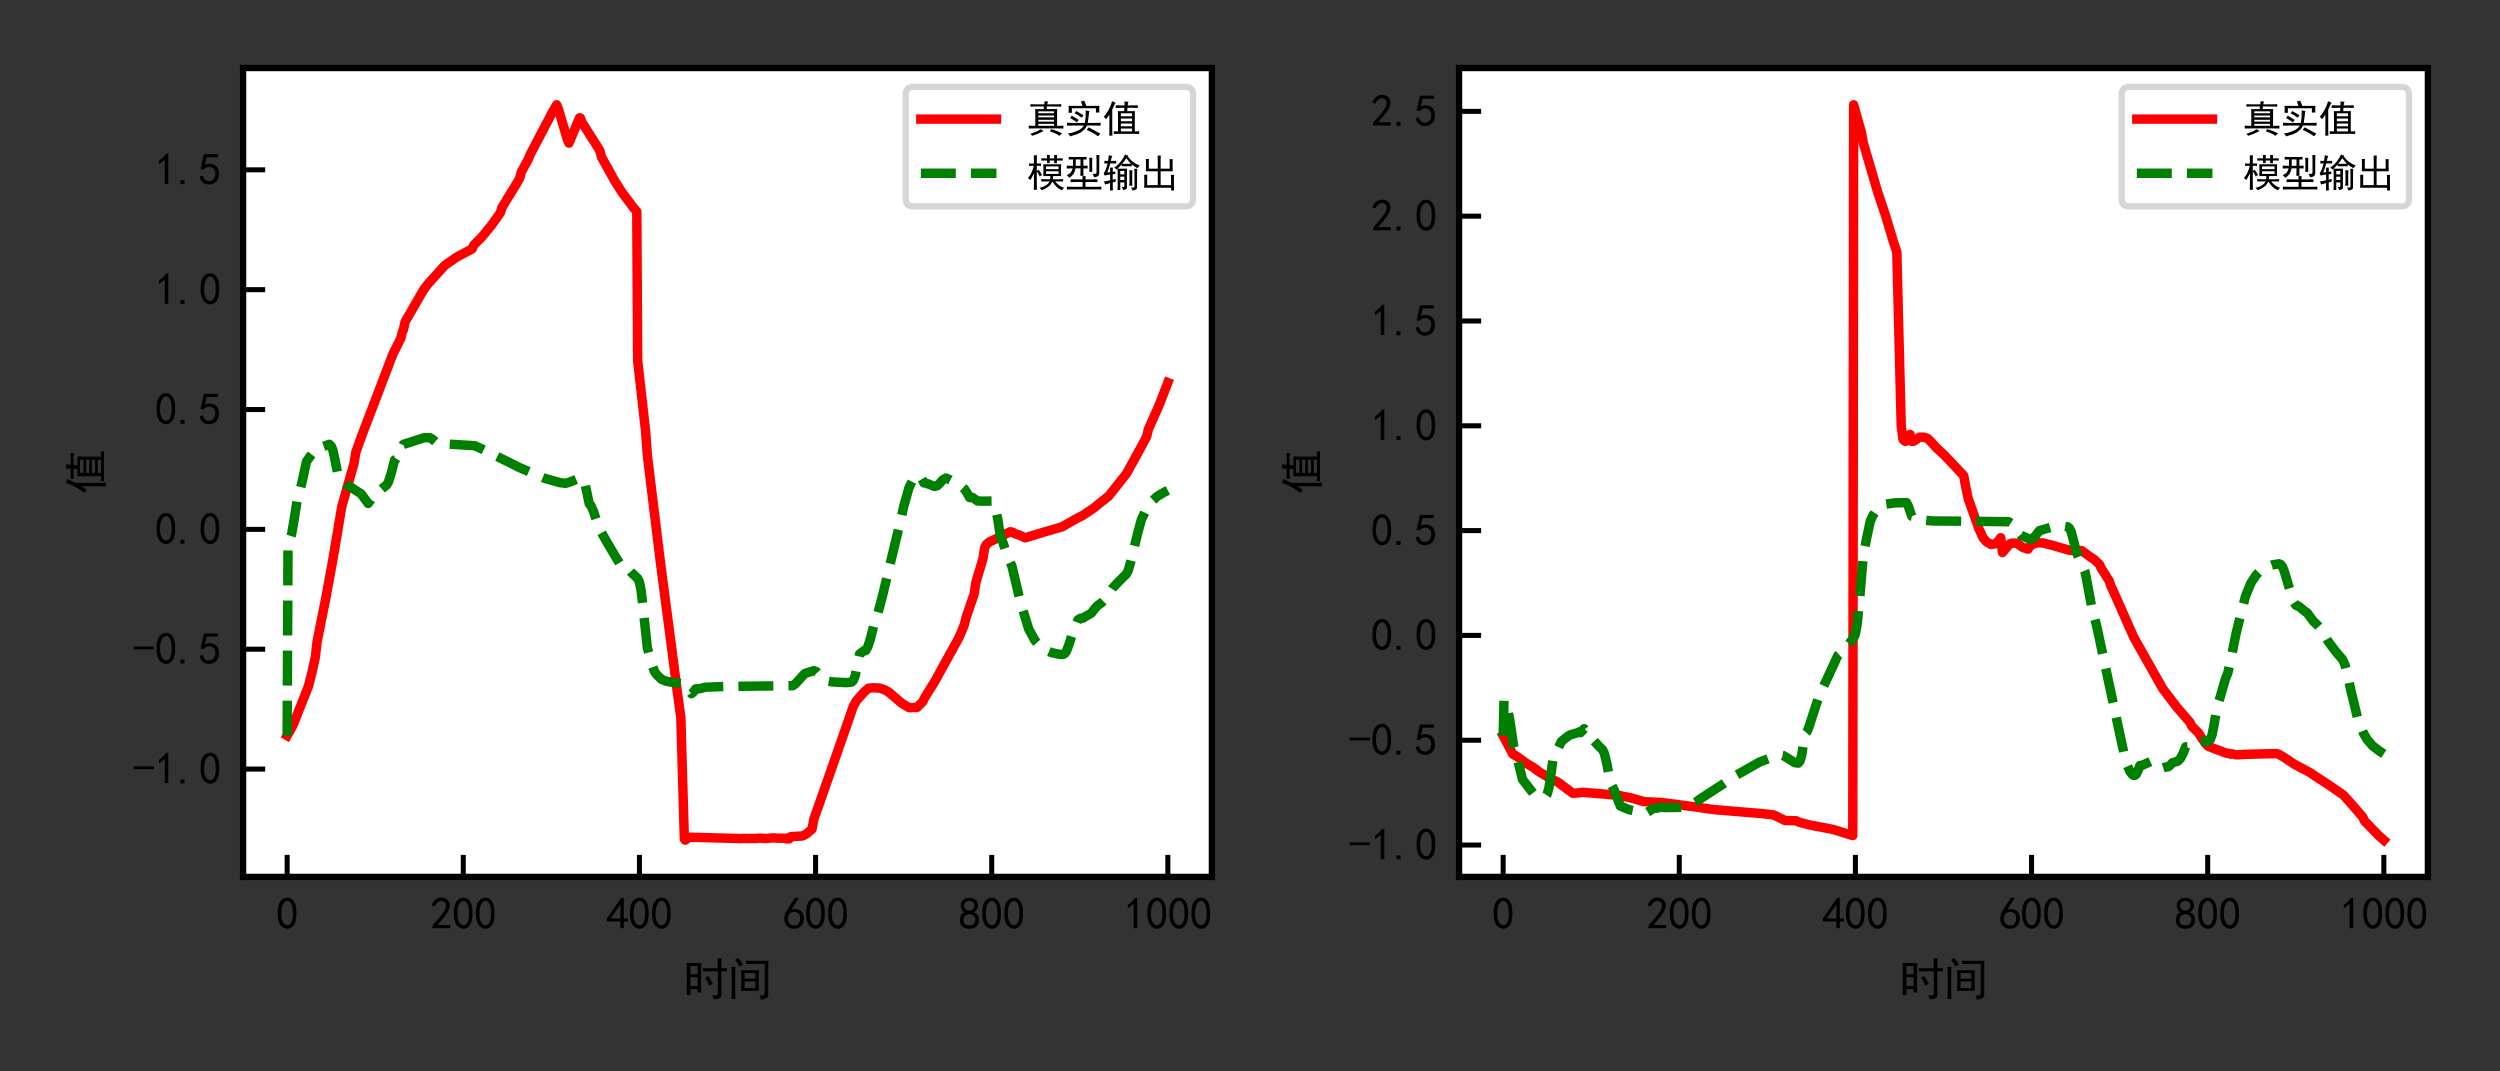 <?xml version="1.0" encoding="utf-8" standalone="no"?>
<!DOCTYPE svg PUBLIC "-//W3C//DTD SVG 1.1//EN"
  "http://www.w3.org/Graphics/SVG/1.1/DTD/svg11.dtd">
<svg xmlns:xlink="http://www.w3.org/1999/xlink" width="396.85pt" height="170.079pt" viewBox="0 0 396.85 170.079" xmlns="http://www.w3.org/2000/svg" version="1.1">
 <rect x="0" y="0" width="396.85" height="170.079" fill="#333333" stroke="none"/>
 <defs>
  <style type="text/css">*{stroke-linejoin: round; stroke-linecap: butt}</style>
 </defs>
 <g id="figure_1">
  <g id="patch_1">
   <path d="M 0 170.079 
L 396.85 170.079 
L 396.85 0 
L 0 0 
L 0 170.079 
z
" style="fill: none"/>
  </g>
  <g id="axes_1">
   <g id="patch_2">
    <path d="M 38.591 139.197 
L 192.375 139.197 
L 192.375 10.8 
L 38.591 10.8 
z
" style="fill: #ffffff"/>
   </g>
   <g id="matplotlib.axis_1">
    <g id="xtick_1">
     <g id="line2d_1">
      <defs>
       <path id="mdcf1cad37f" d="M 0 0 
L 0 -3.5 
" style="stroke: #000000; stroke-width: 0.8"/>
      </defs>
      <g>
       <use xlink:href="#mdcf1cad37f" x="45.581" y="139.197" style="stroke: #000000; stroke-width: 0.8"/>
      </g>
     </g>
     <g id="text_1">
      <!-- 0 -->
      <g transform="translate(43.831 147.51)scale(0.07 -0.07)">
       <defs>
        <path id="SimHei-30" d="M 225 2537 
Q 250 3200 412 3587 
Q 575 3975 875 4225 
Q 1175 4475 1612 4475 
Q 2050 4475 2375 4112 
Q 2700 3750 2800 3200 
Q 2900 2650 2862 1937 
Q 2825 1225 2612 775 
Q 2400 325 1975 150 
Q 1550 -25 1125 187 
Q 700 400 525 750 
Q 350 1100 275 1487 
Q 200 1875 225 2537 
z
M 750 2687 
Q 675 2000 800 1462 
Q 925 925 1212 700 
Q 1500 475 1800 612 
Q 2100 750 2237 1162 
Q 2375 1575 2375 2062 
Q 2375 2550 2337 2950 
Q 2300 3350 2112 3675 
Q 1925 4000 1612 4012 
Q 1300 4025 1062 3700 
Q 825 3375 750 2687 
z
" transform="scale(0.016)"/>
       </defs>
       <use xlink:href="#SimHei-30"/>
      </g>
     </g>
    </g>
    <g id="xtick_2">
     <g id="line2d_2">
      <g>
       <use xlink:href="#mdcf1cad37f" x="73.542" y="139.197" style="stroke: #000000; stroke-width: 0.8"/>
      </g>
     </g>
     <g id="text_2">
      <!-- 200 -->
      <g transform="translate(68.292 147.51)scale(0.07 -0.07)">
       <defs>
        <path id="SimHei-32" d="M 300 250 
Q 325 625 650 925 
Q 975 1225 1475 1862 
Q 1975 2500 2125 2850 
Q 2275 3200 2237 3450 
Q 2200 3700 2000 3862 
Q 1800 4025 1537 4000 
Q 1275 3975 1037 3800 
Q 800 3625 675 3275 
L 200 3350 
Q 400 3925 712 4187 
Q 1025 4450 1450 4475 
Q 1700 4500 1900 4462 
Q 2100 4425 2312 4287 
Q 2525 4150 2662 3875 
Q 2800 3600 2762 3212 
Q 2725 2825 2375 2287 
Q 2025 1750 1025 600 
L 2825 600 
L 2825 150 
L 300 150 
L 300 250 
z
" transform="scale(0.016)"/>
       </defs>
       <use xlink:href="#SimHei-32"/>
       <use xlink:href="#SimHei-30" x="50"/>
       <use xlink:href="#SimHei-30" x="100"/>
      </g>
     </g>
    </g>
    <g id="xtick_3">
     <g id="line2d_3">
      <g>
       <use xlink:href="#mdcf1cad37f" x="101.503" y="139.197" style="stroke: #000000; stroke-width: 0.8"/>
      </g>
     </g>
     <g id="text_3">
      <!-- 400 -->
      <g transform="translate(96.253 147.51)scale(0.07 -0.07)">
       <defs>
        <path id="SimHei-34" d="M 2000 1100 
L 75 1100 
L 75 1525 
L 2100 4450 
L 2475 4450 
L 2475 1525 
L 3075 1525 
L 3075 1100 
L 2475 1100 
L 2475 150 
L 2000 150 
L 2000 1100 
z
M 2000 1525 
L 2000 3500 
L 600 1525 
L 2000 1525 
z
" transform="scale(0.016)"/>
       </defs>
       <use xlink:href="#SimHei-34"/>
       <use xlink:href="#SimHei-30" x="50"/>
       <use xlink:href="#SimHei-30" x="100"/>
      </g>
     </g>
    </g>
    <g id="xtick_4">
     <g id="line2d_4">
      <g>
       <use xlink:href="#mdcf1cad37f" x="129.463" y="139.197" style="stroke: #000000; stroke-width: 0.8"/>
      </g>
     </g>
     <g id="text_4">
      <!-- 600 -->
      <g transform="translate(124.213 147.51)scale(0.07 -0.07)">
       <defs>
        <path id="SimHei-36" d="M 250 1612 
Q 275 1975 387 2225 
Q 500 2475 725 2850 
L 1750 4450 
L 2325 4450 
L 1275 2800 
Q 1950 2975 2350 2750 
Q 2750 2525 2887 2237 
Q 3025 1950 3037 1612 
Q 3050 1275 2937 950 
Q 2825 625 2537 362 
Q 2250 100 1737 75 
Q 1225 50 862 262 
Q 500 475 362 862 
Q 225 1250 250 1612 
z
M 1025 787 
Q 1250 550 1625 525 
Q 2000 500 2250 775 
Q 2500 1050 2500 1575 
Q 2500 2100 2187 2300 
Q 1875 2500 1487 2450 
Q 1100 2400 925 2075 
Q 750 1750 775 1387 
Q 800 1025 1025 787 
z
" transform="scale(0.016)"/>
       </defs>
       <use xlink:href="#SimHei-36"/>
       <use xlink:href="#SimHei-30" x="50"/>
       <use xlink:href="#SimHei-30" x="100"/>
      </g>
     </g>
    </g>
    <g id="xtick_5">
     <g id="line2d_5">
      <g>
       <use xlink:href="#mdcf1cad37f" x="157.424" y="139.197" style="stroke: #000000; stroke-width: 0.8"/>
      </g>
     </g>
     <g id="text_5">
      <!-- 800 -->
      <g transform="translate(152.174 147.51)scale(0.07 -0.07)">
       <defs>
        <path id="SimHei-38" d="M 175 1375 
Q 175 1675 325 1962 
Q 475 2250 825 2425 
Q 525 2600 425 2812 
Q 325 3025 312 3300 
Q 300 3575 387 3775 
Q 475 3975 650 4150 
Q 825 4325 1037 4387 
Q 1250 4450 1500 4450 
Q 1750 4450 1950 4400 
Q 2150 4350 2375 4187 
Q 2600 4025 2700 3725 
Q 2800 3425 2687 3025 
Q 2575 2625 2100 2400 
Q 2525 2275 2700 2012 
Q 2875 1750 2875 1375 
Q 2875 1000 2762 775 
Q 2650 550 2512 400 
Q 2375 250 2137 162 
Q 1900 75 1537 75 
Q 1175 75 912 162 
Q 650 250 475 425 
Q 300 600 237 837 
Q 175 1075 175 1375 
z
M 687 1400 
Q 675 1100 787 875 
Q 900 650 1200 587 
Q 1500 525 1825 600 
Q 2150 675 2275 950 
Q 2400 1225 2362 1500 
Q 2325 1775 2050 1962 
Q 1775 2150 1450 2125 
Q 1125 2100 912 1900 
Q 700 1700 687 1400 
z
M 775 3350 
Q 775 3100 950 2875 
Q 1125 2650 1500 2650 
Q 1875 2650 2062 2875 
Q 2250 3100 2237 3412 
Q 2225 3725 2012 3875 
Q 1800 4025 1437 4000 
Q 1075 3975 925 3787 
Q 775 3600 775 3350 
z
" transform="scale(0.016)"/>
       </defs>
       <use xlink:href="#SimHei-38"/>
       <use xlink:href="#SimHei-30" x="50"/>
       <use xlink:href="#SimHei-30" x="100"/>
      </g>
     </g>
    </g>
    <g id="xtick_6">
     <g id="line2d_6">
      <g>
       <use xlink:href="#mdcf1cad37f" x="185.385" y="139.197" style="stroke: #000000; stroke-width: 0.8"/>
      </g>
     </g>
     <g id="text_6">
      <!-- 1000 -->
      <g transform="translate(178.385 147.51)scale(0.07 -0.07)">
       <defs>
        <path id="SimHei-31" d="M 1400 3600 
Q 1075 3275 575 2975 
L 575 3450 
Q 1200 3875 1600 4450 
L 1900 4450 
L 1900 150 
L 1400 150 
L 1400 3600 
z
" transform="scale(0.016)"/>
       </defs>
       <use xlink:href="#SimHei-31"/>
       <use xlink:href="#SimHei-30" x="50"/>
       <use xlink:href="#SimHei-30" x="100"/>
       <use xlink:href="#SimHei-30" x="150"/>
      </g>
     </g>
    </g>
    <g id="text_7">
     <!-- 时间 -->
     <g transform="translate(108.483 157.99)scale(0.07 -0.07)">
      <defs>
       <path id="SimHei-65f6" d="M 2525 4575 
Q 2500 3675 2500 2400 
Q 2500 1125 2525 400 
L 2000 400 
L 2000 875 
L 1000 875 
L 1000 50 
L 475 50 
Q 500 1200 500 2350 
Q 500 3525 475 4575 
L 2525 4575 
z
M 4875 3825 
Q 4875 4575 4850 5225 
L 5400 5225 
Q 5375 4575 5375 3825 
Q 5750 3825 6175 3850 
L 6175 3375 
Q 5750 3400 5375 3400 
L 5375 50 
Q 5375 -325 5075 -425 
Q 4775 -525 4300 -575 
Q 4300 -275 4025 0 
Q 4500 -50 4687 -25 
Q 4875 0 4875 300 
L 4875 3400 
Q 3625 3400 2775 3375 
L 2775 3850 
Q 3575 3825 4875 3825 
z
M 2000 1300 
L 2000 2550 
L 1000 2550 
L 1000 1300 
L 2000 1300 
z
M 2000 2975 
L 2000 4150 
L 1000 4150 
L 1000 2975 
L 2000 2975 
z
M 3550 2725 
Q 3875 2200 4175 1600 
Q 3925 1525 3650 1375 
Q 3450 1975 3075 2500 
Q 3300 2600 3550 2725 
z
" transform="scale(0.016)"/>
       <path id="SimHei-95f4" d="M 4450 3550 
Q 4425 3075 4425 2725 
L 4425 1400 
Q 4425 1075 4450 625 
L 1925 625 
Q 1950 1075 1950 1425 
L 1950 2725 
Q 1950 3075 1925 3550 
L 4450 3550 
z
M 5800 4875 
Q 5775 4400 5775 3925 
L 5775 250 
Q 5800 -325 5462 -450 
Q 5125 -575 4725 -625 
Q 4700 -325 4525 -25 
Q 5000 -50 5137 25 
Q 5275 100 5275 350 
L 5275 4450 
L 3775 4450 
Q 3175 4450 2650 4425 
L 2650 4900 
Q 3175 4875 3775 4875 
L 5800 4875 
z
M 550 -525 
Q 600 -25 600 525 
L 600 3150 
Q 600 3675 550 4025 
L 1125 4025 
Q 1100 3650 1100 3300 
L 1100 500 
Q 1100 0 1125 -525 
L 550 -525 
z
M 3950 1025 
L 3950 1950 
L 2425 1950 
L 2425 1025 
L 3950 1025 
z
M 3950 2350 
L 3950 3150 
L 2425 3150 
L 2425 2350 
L 3950 2350 
z
M 1525 5300 
Q 1750 5000 2225 4350 
Q 1950 4225 1700 4075 
Q 1450 4575 1075 5025 
Q 1350 5225 1525 5300 
z
" transform="scale(0.016)"/>
      </defs>
      <use xlink:href="#SimHei-65f6"/>
      <use xlink:href="#SimHei-95f4" x="100"/>
     </g>
    </g>
   </g>
   <g id="matplotlib.axis_2">
    <g id="ytick_1">
     <g id="line2d_7">
      <defs>
       <path id="m5daf933814" d="M 0 0 
L 3.5 0 
" style="stroke: #000000; stroke-width: 0.8"/>
      </defs>
      <g>
       <use xlink:href="#m5daf933814" x="38.591" y="122.079" style="stroke: #000000; stroke-width: 0.8"/>
      </g>
     </g>
     <g id="text_8">
      <!-- -1.0 -->
      <g transform="translate(21.091 124.486)scale(0.07 -0.07)">
       <defs>
        <path id="SimHei-2d" d="M 2975 2125 
L 125 2125 
L 125 2525 
L 2975 2525 
L 2975 2125 
z
" transform="scale(0.016)"/>
        <path id="SimHei-2e" d="M 1075 125 
L 500 125 
L 500 675 
L 1075 675 
L 1075 125 
z
" transform="scale(0.016)"/>
       </defs>
       <use xlink:href="#SimHei-2d"/>
       <use xlink:href="#SimHei-31" x="50"/>
       <use xlink:href="#SimHei-2e" x="100"/>
       <use xlink:href="#SimHei-30" x="150"/>
      </g>
     </g>
    </g>
    <g id="ytick_2">
     <g id="line2d_8">
      <g>
       <use xlink:href="#m5daf933814" x="38.591" y="103.055" style="stroke: #000000; stroke-width: 0.8"/>
      </g>
     </g>
     <g id="text_9">
      <!-- -0.5 -->
      <g transform="translate(21.091 105.462)scale(0.07 -0.07)">
       <defs>
        <path id="SimHei-35" d="M 550 1325 
Q 725 650 1150 575 
Q 1575 500 1837 662 
Q 2100 825 2212 1087 
Q 2325 1350 2312 1675 
Q 2300 2000 2137 2225 
Q 1975 2450 1725 2525 
Q 1475 2600 1162 2525 
Q 850 2450 650 2175 
L 225 2225 
Q 275 2375 700 4375 
L 2675 4375 
L 2675 3925 
L 1075 3925 
Q 950 3250 825 2850 
Q 1200 3025 1525 3012 
Q 1850 3000 2150 2862 
Q 2450 2725 2587 2487 
Q 2725 2250 2787 2012 
Q 2850 1775 2837 1500 
Q 2825 1225 2725 937 
Q 2625 650 2425 462 
Q 2225 275 1937 162 
Q 1650 50 1275 75 
Q 900 100 562 350 
Q 225 600 100 1200 
L 550 1325 
z
" transform="scale(0.016)"/>
       </defs>
       <use xlink:href="#SimHei-2d"/>
       <use xlink:href="#SimHei-30" x="50"/>
       <use xlink:href="#SimHei-2e" x="100"/>
       <use xlink:href="#SimHei-35" x="150"/>
      </g>
     </g>
    </g>
    <g id="ytick_3">
     <g id="line2d_9">
      <g>
       <use xlink:href="#m5daf933814" x="38.591" y="84.031" style="stroke: #000000; stroke-width: 0.8"/>
      </g>
     </g>
     <g id="text_10">
      <!-- 0.0 -->
      <g transform="translate(24.591 86.438)scale(0.07 -0.07)">
       <use xlink:href="#SimHei-30"/>
       <use xlink:href="#SimHei-2e" x="50"/>
       <use xlink:href="#SimHei-30" x="100"/>
      </g>
     </g>
    </g>
    <g id="ytick_4">
     <g id="line2d_10">
      <g>
       <use xlink:href="#m5daf933814" x="38.591" y="65.007" style="stroke: #000000; stroke-width: 0.8"/>
      </g>
     </g>
     <g id="text_11">
      <!-- 0.5 -->
      <g transform="translate(24.591 67.414)scale(0.07 -0.07)">
       <use xlink:href="#SimHei-30"/>
       <use xlink:href="#SimHei-2e" x="50"/>
       <use xlink:href="#SimHei-35" x="100"/>
      </g>
     </g>
    </g>
    <g id="ytick_5">
     <g id="line2d_11">
      <g>
       <use xlink:href="#m5daf933814" x="38.591" y="45.983" style="stroke: #000000; stroke-width: 0.8"/>
      </g>
     </g>
     <g id="text_12">
      <!-- 1.0 -->
      <g transform="translate(24.591 48.39)scale(0.07 -0.07)">
       <use xlink:href="#SimHei-31"/>
       <use xlink:href="#SimHei-2e" x="50"/>
       <use xlink:href="#SimHei-30" x="100"/>
      </g>
     </g>
    </g>
    <g id="ytick_6">
     <g id="line2d_12">
      <g>
       <use xlink:href="#m5daf933814" x="38.591" y="26.959" style="stroke: #000000; stroke-width: 0.8"/>
      </g>
     </g>
     <g id="text_13">
      <!-- 1.5 -->
      <g transform="translate(24.591 29.366)scale(0.07 -0.07)">
       <use xlink:href="#SimHei-31"/>
       <use xlink:href="#SimHei-2e" x="50"/>
       <use xlink:href="#SimHei-35" x="100"/>
      </g>
     </g>
    </g>
    <g id="text_14">
     <!-- 值 -->
     <g transform="translate(16.216 78.499)rotate(-90)scale(0.07 -0.07)">
      <defs>
       <path id="SimHei-503c" d="M 3675 4450 
L 3675 5100 
Q 3975 5075 4350 5050 
Q 4225 4875 4200 4450 
L 5125 4450 
Q 5550 4450 5875 4475 
L 5875 4025 
Q 5525 4050 5125 4050 
L 4175 4050 
L 4125 3500 
L 5400 3500 
Q 5375 3200 5375 2700 
L 5375 150 
Q 5875 150 6100 175 
L 6100 -275 
Q 5775 -250 5200 -250 
L 2850 -250 
Q 2275 -250 1900 -275 
L 1900 175 
Q 2125 150 2600 150 
L 2600 2700 
Q 2600 3175 2575 3500 
L 3600 3500 
L 3650 4050 
L 3200 4050 
Q 2575 4050 2225 4025 
L 2225 4475 
Q 2550 4450 3200 4450 
L 3675 4450 
z
M 2225 4900 
Q 2025 4675 1650 3750 
L 1650 450 
Q 1650 -75 1675 -550 
L 1150 -550 
Q 1175 -125 1175 375 
L 1175 2950 
Q 875 2450 625 2150 
Q 425 2425 250 2575 
Q 500 2825 937 3537 
Q 1375 4250 1625 5150 
Q 1975 4975 2225 4900 
z
M 4925 2650 
L 4925 3150 
L 3075 3150 
L 3075 2650 
L 4925 2650 
z
M 4925 150 
L 4925 625 
L 3075 625 
L 3075 150 
L 4925 150 
z
M 4925 1000 
L 4925 1450 
L 3075 1450 
L 3075 1000 
L 4925 1000 
z
M 4925 1825 
L 4925 2275 
L 3075 2275 
L 3075 1825 
L 4925 1825 
z
" transform="scale(0.016)"/>
      </defs>
      <use xlink:href="#SimHei-503c"/>
     </g>
    </g>
   </g>
   <g id="line2d_13">
    <path d="M 45.581 116.776 
L 46.42 115.318 
L 47.119 113.606 
L 47.539 112.522 
L 48.937 109.007 
L 49.496 106.857 
L 50.055 104.308 
L 50.335 101.879 
L 51.733 94.872 
L 52.851 88.766 
L 54.249 80.44 
L 56.206 73.524 
L 56.486 71.789 
L 57.465 69.052 
L 62.358 56.23 
L 63.616 53.718 
L 63.896 52.617 
L 64.035 52.349 
L 64.315 51.062 
L 67.251 45.985 
L 67.95 45.056 
L 70.606 42.124 
L 72.424 40.851 
L 74.94 39.511 
L 75.22 38.886 
L 76.478 37.634 
L 78.016 35.76 
L 79.414 33.789 
L 79.693 32.911 
L 81.93 29.269 
L 82.489 28.309 
L 82.769 27.252 
L 83.887 25.241 
L 84.167 24.514 
L 87.522 18.117 
L 88.361 16.636 
L 88.641 17.308 
L 90.039 22.064 
L 90.318 22.719 
L 91.157 20.701 
L 91.996 18.701 
L 92.136 18.743 
L 92.415 19.463 
L 95.072 23.668 
L 95.212 23.899 
L 95.491 24.952 
L 97.588 28.723 
L 98.707 30.498 
L 100.524 32.925 
L 101.083 33.591 
L 101.223 57.248 
L 102.481 68.447 
L 102.761 72.275 
L 104.858 89.456 
L 106.675 103.298 
L 107.514 109.806 
L 108.073 113.867 
L 108.633 133.162 
L 108.772 133.361 
L 109.471 132.897 
L 117.58 133.112 
L 118.139 133.089 
L 118.559 133.105 
L 118.978 133.099 
L 119.397 133.089 
L 119.957 133.099 
L 120.656 133.039 
L 121.495 133.107 
L 122.753 133 
L 123.452 133.057 
L 124.011 133.055 
L 124.43 133.061 
L 124.85 133.162 
L 124.99 133.008 
L 125.269 133.165 
L 125.549 132.803 
L 127.366 132.703 
L 127.925 132.436 
L 128.904 131.615 
L 129.184 130.071 
L 132.12 121.703 
L 135.475 112.062 
L 136.034 111.122 
L 137.292 109.733 
L 137.851 109.262 
L 138.551 109.174 
L 139.669 109.232 
L 140.508 109.542 
L 141.067 109.856 
L 142.465 111.057 
L 143.164 111.645 
L 144.282 112.328 
L 145.541 112.31 
L 146.379 111.492 
L 146.519 111.33 
L 146.799 110.728 
L 148.337 108.255 
L 152.251 101.166 
L 152.95 99.498 
L 153.09 99.11 
L 153.37 97.983 
L 154.628 94.323 
L 154.907 92.475 
L 156.026 88.714 
L 156.306 86.934 
L 156.585 86.411 
L 157.144 85.973 
L 157.704 85.733 
L 159.102 85.024 
L 160.36 84.411 
L 160.779 84.493 
L 161.059 84.716 
L 161.758 84.923 
L 162.037 85.046 
L 162.736 85.364 
L 163.296 85.206 
L 165.812 84.435 
L 168.608 83.621 
L 169.727 82.984 
L 170.705 82.423 
L 171.963 81.77 
L 173.781 80.535 
L 174.2 80.172 
L 176.018 78.719 
L 178.814 75.191 
L 181.61 70.099 
L 182.029 69.267 
L 182.309 68.103 
L 183.987 64.342 
L 185.385 60.731 
L 185.385 60.731 
" clip-path="url(#p4695687b4d)" style="fill: none; stroke: #ff0000; stroke-width: 1.5; stroke-linecap: square"/>
   </g>
   <g id="line2d_14">
    <path d="M 45.581 116.776 
L 45.721 86.083 
L 46.001 85.709 
L 46.28 84.848 
L 46.7 82.428 
L 47.259 78.845 
L 47.539 78.161 
L 47.958 76.452 
L 48.657 73.261 
L 49.356 72.269 
L 50.055 71.345 
L 52.292 70.529 
L 52.572 70.811 
L 52.851 71.492 
L 53.131 72.772 
L 53.55 74.9 
L 53.97 75.365 
L 54.948 76.869 
L 57.325 78.389 
L 58.443 79.913 
L 59.003 79.175 
L 59.422 78.549 
L 59.841 78.275 
L 60.82 77.421 
L 61.379 76.993 
L 61.659 76.502 
L 62.078 75.207 
L 62.637 73.013 
L 62.777 72.964 
L 63.197 72.338 
L 64.035 70.542 
L 67.391 69.466 
L 68.23 69.486 
L 68.649 69.721 
L 69.348 70.335 
L 70.466 70.526 
L 71.026 70.49 
L 75.359 70.749 
L 76.338 71.199 
L 76.897 71.484 
L 80.532 73.254 
L 82.35 74.175 
L 86.544 75.957 
L 88.92 76.623 
L 89.759 76.723 
L 90.318 76.569 
L 92.276 75.788 
L 92.555 76.039 
L 92.835 76.702 
L 93.114 77.945 
L 93.534 79.958 
L 93.813 80.268 
L 94.233 81.239 
L 95.072 83.804 
L 95.631 84.8 
L 96.47 86.281 
L 97.868 88.625 
L 98.567 89.791 
L 98.986 90.068 
L 99.545 90.115 
L 100.105 90.767 
L 101.223 91.817 
L 101.503 92.396 
L 101.782 93.801 
L 102.202 97.609 
L 102.761 102.843 
L 103.46 105.357 
L 103.879 106.574 
L 104.299 107.153 
L 104.998 107.827 
L 105.697 108.122 
L 106.675 108.308 
L 108.633 108.568 
L 109.052 109.083 
L 109.751 110.115 
L 110.031 109.89 
L 110.45 109.343 
L 111.009 109.339 
L 111.988 109.088 
L 115.064 108.968 
L 125.828 108.847 
L 126.248 108.566 
L 127.506 107.178 
L 127.786 106.899 
L 129.184 106.464 
L 129.603 106.62 
L 130.023 107.091 
L 130.582 107.871 
L 131.421 108.111 
L 132.12 108.247 
L 134.356 108.363 
L 135.195 108.27 
L 135.475 107.973 
L 135.754 107.27 
L 136.174 105.094 
L 136.453 103.825 
L 137.152 103.297 
L 137.432 103.267 
L 137.712 102.772 
L 138.131 101.555 
L 138.97 98.213 
L 139.389 97.216 
L 140.088 94.577 
L 143.024 82.366 
L 143.444 80.446 
L 144.282 77.436 
L 144.981 76.016 
L 145.541 75.449 
L 145.82 75.429 
L 146.1 75.629 
L 146.379 76.104 
L 146.659 76.654 
L 147.078 76.717 
L 148.337 77.215 
L 148.756 77.113 
L 149.176 76.723 
L 149.595 76.216 
L 150.154 75.881 
L 150.853 76.185 
L 151.273 76.414 
L 151.972 77.049 
L 152.671 77.247 
L 153.09 77.619 
L 153.509 78.245 
L 153.929 78.984 
L 154.348 78.955 
L 155.187 79.527 
L 155.886 79.555 
L 157.424 79.537 
L 157.704 79.756 
L 157.983 80.428 
L 158.403 82.502 
L 158.822 85.331 
L 159.102 85.82 
L 159.661 87.463 
L 160.22 88.96 
L 160.639 89.899 
L 161.199 92.237 
L 161.898 95.245 
L 162.597 97.561 
L 163.296 99.848 
L 164.274 101.657 
L 165.113 102.601 
L 165.952 103.193 
L 166.931 103.598 
L 168.189 103.861 
L 168.748 103.887 
L 169.028 103.729 
L 169.307 103.331 
L 169.727 102.209 
L 170.146 100.834 
L 170.565 99.815 
L 171.125 98.389 
L 171.544 98.135 
L 171.963 98.109 
L 172.243 97.899 
L 172.662 97.662 
L 173.222 97.35 
L 173.921 96.454 
L 174.2 96.171 
L 174.899 95.642 
L 175.738 94.815 
L 176.297 93.824 
L 176.577 93.4 
L 177.276 92.641 
L 178.115 91.795 
L 178.814 91.104 
L 179.093 90.547 
L 179.513 89.096 
L 180.631 84.501 
L 181.19 82.462 
L 182.169 80.432 
L 182.728 79.683 
L 183.707 78.783 
L 184.686 78.207 
L 185.385 77.838 
L 185.385 77.838 
" clip-path="url(#p4695687b4d)" style="fill: none; stroke-dasharray: 5.55,2.4; stroke-dashoffset: 0; stroke: #008000; stroke-width: 1.5"/>
   </g>
   <g id="patch_3">
    <path d="M 38.591 139.197 
L 38.591 10.8 
" style="fill: none; stroke: #000000; stroke-linejoin: miter; stroke-linecap: square"/>
   </g>
   <g id="patch_4">
    <path d="M 192.375 139.197 
L 192.375 10.8 
" style="fill: none; stroke: #000000; stroke-linejoin: miter; stroke-linecap: square"/>
   </g>
   <g id="patch_5">
    <path d="M 38.591 139.197 
L 192.375 139.197 
" style="fill: none; stroke: #000000; stroke-linejoin: miter; stroke-linecap: square"/>
   </g>
   <g id="patch_6">
    <path d="M 38.591 10.8 
L 192.375 10.8 
" style="fill: none; stroke: #000000; stroke-linejoin: miter; stroke-linecap: square"/>
   </g>
   <g id="legend_1">
    <g id="patch_7">
     <path d="M 144.975 32.756 
L 188.175 32.756 
Q 189.375 32.756 189.375 31.556 
L 189.375 15 
Q 189.375 13.8 188.175 13.8 
L 144.975 13.8 
Q 143.775 13.8 143.775 15 
L 143.775 31.556 
Q 143.775 32.756 144.975 32.756 
z
" style="fill: #ffffff; opacity: 0.8; stroke: #cccccc; stroke-linejoin: miter"/>
    </g>
    <g id="line2d_15">
     <path d="M 146.175 18.905 
L 152.175 18.905 
L 158.175 18.905 
" style="fill: none; stroke: #ff0000; stroke-width: 1.5; stroke-linecap: square"/>
    </g>
    <g id="text_15">
     <!-- 真实值 -->
     <g transform="translate(162.975 21.005)scale(0.06 -0.06)">
      <defs>
       <path id="SimHei-771f" d="M 3550 5100 
Q 3450 4925 3400 4625 
L 4850 4625 
Q 5175 4625 5725 4650 
L 5725 4250 
Q 5200 4275 4850 4275 
L 3350 4275 
L 3300 3850 
L 5050 3850 
Q 5025 3550 5025 3150 
L 5025 1075 
L 5400 1075 
Q 5800 1075 6075 1100 
L 6075 625 
Q 5575 650 4900 650 
L 1450 650 
Q 775 650 350 625 
L 350 1100 
Q 725 1075 1100 1075 
L 1425 1075 
L 1425 3075 
Q 1425 3450 1400 3850 
L 2825 3850 
L 2850 4275 
L 1400 4275 
Q 1050 4275 625 4250 
L 625 4650 
Q 1175 4625 1375 4625 
L 2925 4625 
Q 2950 4875 2950 5125 
Q 3300 5100 3550 5100 
z
M 4075 525 
Q 4500 425 4925 250 
Q 5350 75 5825 -150 
Q 5550 -425 5450 -575 
Q 5025 -300 4550 -100 
Q 4075 100 3800 175 
Q 3925 350 4075 525 
z
M 4525 3150 
L 4525 3475 
L 1925 3475 
L 1925 3150 
L 4525 3150 
z
M 4525 1075 
L 4525 1400 
L 1925 1400 
L 1925 1075 
L 4525 1075 
z
M 2775 200 
Q 2375 -25 1875 -225 
Q 1375 -425 950 -575 
Q 775 -400 600 -250 
Q 1225 -50 1625 137 
Q 2025 325 2350 525 
Q 2550 350 2775 200 
z
M 4525 1775 
L 4525 2075 
L 1925 2075 
L 1925 1775 
L 4525 1775 
z
M 4525 2475 
L 4525 2775 
L 1925 2775 
L 1925 2475 
L 4525 2475 
z
" transform="scale(0.016)"/>
       <path id="SimHei-5b9e" d="M 4125 3500 
Q 4050 3200 4000 2675 
Q 3950 2150 3850 1550 
L 5025 1550 
Q 5475 1550 5975 1575 
L 5975 1100 
Q 5450 1125 5000 1125 
L 3725 1125 
Q 3500 625 3050 250 
Q 2600 -125 2000 -337 
Q 1400 -550 925 -675 
Q 825 -375 500 -200 
Q 1225 -125 2050 212 
Q 2875 550 3200 1125 
L 1425 1125 
Q 975 1125 425 1100 
L 425 1575 
Q 1000 1550 1425 1550 
L 3375 1550 
Q 3450 1975 3487 2462 
Q 3525 2950 3500 3650 
Q 3800 3550 4125 3500 
z
M 3250 5250 
Q 3450 4850 3600 4375 
L 5775 4375 
Q 5750 4100 5750 3825 
Q 5750 3575 5775 3275 
L 5200 3275 
L 5200 3975 
L 1225 3975 
L 1225 3225 
L 675 3225 
Q 700 3525 700 3800 
Q 700 4100 675 4375 
L 2975 4375 
Q 2900 4675 2700 5075 
Q 2900 5150 3250 5250 
z
M 4000 825 
Q 4550 525 5050 262 
Q 5550 0 5925 -225 
Q 5750 -425 5550 -650 
Q 5100 -325 4575 -37 
Q 4050 250 3675 400 
Q 3875 650 4000 825 
z
M 1175 2750 
Q 1600 2550 2350 2050 
Q 2250 1900 2050 1650 
Q 1350 2175 925 2350 
Q 1075 2500 1175 2750 
z
M 3150 2825 
Q 2975 2625 2850 2425 
Q 2050 3000 1675 3125 
Q 1800 3300 1950 3525 
L 3150 2825 
z
" transform="scale(0.016)"/>
      </defs>
      <use xlink:href="#SimHei-771f"/>
      <use xlink:href="#SimHei-5b9e" x="100"/>
      <use xlink:href="#SimHei-503c" x="200"/>
     </g>
    </g>
    <g id="line2d_16">
     <path d="M 146.175 27.506 
L 152.175 27.506 
L 158.175 27.506 
" style="fill: none; stroke-dasharray: 5.55,2.4; stroke-dashoffset: 0; stroke: #008000; stroke-width: 1.5"/>
    </g>
    <g id="text_16">
     <!-- 模型输出 -->
     <g transform="translate(162.975 29.606)scale(0.06 -0.06)">
      <defs>
       <path id="SimHei-6a21" d="M 5700 3675 
Q 5675 3400 5675 2725 
Q 5675 2050 5700 1725 
L 4375 1725 
Q 4350 1450 4325 1200 
L 5225 1200 
Q 5750 1200 6025 1225 
L 6025 825 
Q 5725 850 5225 850 
L 4700 850 
Q 5075 375 5437 137 
Q 5800 -100 6200 -200 
Q 5975 -375 5850 -625 
Q 5275 -400 4862 25 
Q 4450 450 4300 775 
L 4225 775 
Q 4000 275 3537 -62 
Q 3075 -400 2475 -625 
Q 2350 -375 2125 -200 
Q 2775 -75 3200 200 
Q 3625 475 3775 850 
L 3325 850 
Q 2800 850 2400 825 
L 2400 1225 
Q 2800 1200 3350 1200 
L 3875 1200 
Q 3925 1475 3925 1725 
L 2750 1725 
Q 2775 2075 2775 2700 
Q 2775 3350 2750 3675 
L 5700 3675 
z
M 2175 1650 
Q 2025 1975 1675 2525 
L 1675 300 
Q 1675 -300 1700 -550 
L 1175 -550 
Q 1200 -275 1200 250 
L 1200 2225 
Q 1125 2000 962 1712 
Q 800 1425 600 1050 
Q 450 1275 200 1425 
Q 600 1825 850 2425 
Q 1100 3025 1175 3425 
L 950 3425 
Q 700 3425 400 3400 
L 400 3825 
Q 675 3800 825 3800 
L 1200 3800 
L 1200 4350 
Q 1200 4775 1175 5150 
L 1700 5150 
Q 1675 4825 1675 4425 
L 1675 3800 
Q 2075 3800 2375 3825 
L 2375 3400 
Q 2050 3425 1675 3425 
L 1675 2575 
Q 1850 2675 2000 2775 
Q 2150 2525 2287 2325 
Q 2425 2125 2550 1925 
Q 2325 1775 2175 1650 
z
M 3375 4300 
L 3175 4300 
Q 2700 4300 2425 4275 
L 2425 4675 
Q 2700 4650 3150 4650 
L 3375 4650 
Q 3375 5000 3350 5225 
L 3825 5225 
Q 3800 5000 3800 4650 
L 4550 4650 
Q 4550 4975 4525 5200 
L 5025 5200 
Q 5000 4925 5000 4650 
L 5375 4650 
Q 5650 4650 5950 4675 
L 5950 4275 
Q 5650 4300 5375 4300 
L 5000 4300 
L 5000 3850 
L 4550 3850 
L 4550 4300 
L 3800 4300 
L 3800 3875 
L 3375 3875 
L 3375 4300 
z
M 5275 2075 
L 5275 2525 
L 3200 2525 
L 3200 2075 
L 5275 2075 
z
M 5275 2875 
L 5275 3325 
L 3200 3325 
L 3200 2875 
L 5275 2875 
z
" transform="scale(0.016)"/>
       <path id="SimHei-578b" d="M 2625 1775 
Q 2650 2325 2650 2700 
L 2650 3000 
L 1825 3000 
Q 1725 2375 1425 2000 
Q 1125 1625 775 1425 
Q 650 1650 375 1900 
Q 850 2075 1062 2362 
Q 1275 2650 1350 3000 
Q 900 3000 375 2975 
L 375 3450 
Q 925 3425 1400 3425 
Q 1425 3950 1425 4475 
Q 1075 4475 700 4450 
L 700 4900 
Q 1050 4875 1525 4875 
L 3000 4875 
Q 3275 4875 3650 4900 
L 3650 4450 
Q 3325 4475 3125 4475 
L 3125 3425 
Q 3450 3425 3825 3450 
L 3825 2975 
Q 3450 3000 3125 3000 
L 3125 2675 
Q 3125 2225 3150 1775 
L 2625 1775 
z
M 3000 1175 
Q 3000 1375 2975 1725 
L 3500 1725 
Q 3475 1375 3475 1175 
L 4550 1175 
Q 5050 1175 5450 1200 
L 5450 725 
Q 4975 750 4550 750 
L 3475 750 
L 3475 -50 
L 5275 -50 
Q 5700 -50 6100 -25 
L 6100 -500 
Q 5725 -475 5300 -475 
L 1250 -475 
Q 775 -475 400 -500 
L 400 -25 
Q 775 -50 1250 -50 
L 3000 -50 
L 3000 750 
L 2025 750 
Q 1500 750 975 725 
L 1050 1200 
Q 1500 1175 2025 1175 
L 3000 1175 
z
M 5775 5200 
Q 5750 4775 5750 4325 
L 5750 2400 
Q 5775 1950 5612 1775 
Q 5450 1600 4900 1525 
Q 4825 1775 4675 2100 
Q 5175 2075 5237 2150 
Q 5300 2225 5300 2525 
L 5300 4325 
Q 5300 4775 5275 5200 
L 5775 5200 
z
M 4600 4750 
Q 4575 4450 4575 3975 
L 4575 3200 
Q 4575 2825 4600 2425 
L 4100 2425 
Q 4125 2825 4125 3200 
L 4125 3975 
Q 4125 4450 4100 4750 
L 4600 4750 
z
M 2650 3425 
L 2650 4475 
L 1875 4475 
Q 1850 3750 1850 3425 
L 2650 3425 
z
" transform="scale(0.016)"/>
       <path id="SimHei-8f93" d="M 3225 3650 
Q 2725 3100 2550 2950 
L 4100 2950 
Q 4075 2675 4075 2275 
L 4075 -100 
Q 4100 -325 3962 -425 
Q 3825 -525 3475 -600 
Q 3400 -350 3225 -100 
Q 3650 -100 3650 25 
L 3650 675 
L 2975 675 
L 2975 -575 
L 2525 -575 
Q 2550 -125 2550 325 
L 2550 2075 
Q 2550 2500 2525 2925 
L 2375 2800 
Q 2200 3000 1950 3100 
Q 2575 3525 3025 4087 
Q 3475 4650 3775 5300 
Q 4075 5150 4325 5100 
L 4225 4975 
Q 4700 4325 5225 3975 
Q 5750 3625 6200 3475 
Q 5975 3275 5825 3025 
Q 5275 3300 4875 3650 
L 4875 3350 
L 3225 3350 
L 3225 3650 
z
M 2225 825 
Q 1975 775 1725 675 
Q 1725 -100 1750 -650 
L 1275 -650 
Q 1300 -100 1300 575 
Q 725 425 475 325 
Q 400 575 250 825 
Q 650 875 1300 1025 
L 1300 1975 
Q 700 1925 400 1800 
L 225 2225 
Q 425 2350 600 2850 
Q 775 3350 875 3825 
Q 625 3825 350 3800 
L 350 4250 
Q 675 4225 950 4225 
Q 1050 4700 1075 5175 
Q 1400 5075 1675 5025 
Q 1525 4850 1400 4225 
Q 1925 4225 2300 4250 
L 2300 3800 
Q 1850 3825 1325 3825 
Q 1075 2900 825 2325 
L 1300 2375 
Q 1300 2700 1275 3125 
L 1750 3125 
Q 1725 2900 1725 2425 
L 2150 2475 
L 2150 2075 
L 1725 2025 
L 1725 1125 
L 2225 1250 
L 2225 825 
z
M 5775 2925 
Q 5750 2525 5750 2150 
L 5750 -100 
Q 5750 -375 5625 -475 
Q 5500 -575 5000 -675 
Q 4950 -450 4750 -175 
Q 5300 -200 5325 0 
L 5325 2100 
Q 5325 2500 5300 2925 
L 5775 2925 
z
M 4975 2700 
Q 4950 2400 4950 2000 
L 4950 900 
Q 4950 425 4975 125 
L 4475 125 
Q 4500 500 4500 875 
L 4500 2000 
Q 4500 2350 4475 2700 
L 4975 2700 
z
M 4750 3750 
Q 4450 4025 3975 4675 
Q 3575 4075 3300 3750 
L 4750 3750 
z
M 3650 2000 
L 3650 2575 
L 2975 2575 
L 2975 2000 
L 3650 2000 
z
M 3650 1075 
L 3650 1625 
L 2975 1625 
L 2975 1075 
L 3650 1075 
z
" transform="scale(0.016)"/>
       <path id="SimHei-51fa" d="M 1475 4550 
Q 1450 4225 1450 3950 
L 1450 2950 
L 2925 2950 
L 2925 4425 
Q 2925 4775 2900 5125 
L 3425 5125 
Q 3400 4825 3400 4425 
L 3400 2950 
L 4900 2950 
L 4900 3875 
Q 4900 4275 4875 4525 
L 5400 4525 
Q 5375 4275 5375 3850 
L 5375 3175 
Q 5375 2775 5400 2525 
L 3400 2525 
L 3400 225 
L 5125 225 
L 5125 1275 
Q 5125 1650 5100 1925 
L 5625 1925 
Q 5600 1650 5600 1300 
L 5600 175 
Q 5600 -325 5625 -650 
L 5125 -650 
L 5125 -200 
L 675 -200 
Q 700 100 700 525 
L 700 1275 
Q 700 1700 675 1950 
L 1200 1950 
Q 1175 1700 1175 1275 
L 1175 225 
L 2925 225 
L 2925 2525 
L 950 2525 
Q 975 2775 975 3150 
L 975 3925 
Q 975 4250 950 4550 
L 1475 4550 
z
" transform="scale(0.016)"/>
      </defs>
      <use xlink:href="#SimHei-6a21"/>
      <use xlink:href="#SimHei-578b" x="100"/>
      <use xlink:href="#SimHei-8f93" x="200"/>
      <use xlink:href="#SimHei-51fa" x="300"/>
     </g>
    </g>
   </g>
  </g>
  <g id="axes_2">
   <g id="patch_8">
    <path d="M 231.616 139.197 
L 385.4 139.197 
L 385.4 10.8 
L 231.616 10.8 
z
" style="fill: #ffffff"/>
   </g>
   <g id="matplotlib.axis_3">
    <g id="xtick_7">
     <g id="line2d_17">
      <g>
       <use xlink:href="#mdcf1cad37f" x="238.607" y="139.197" style="stroke: #000000; stroke-width: 0.8"/>
      </g>
     </g>
     <g id="text_17">
      <!-- 0 -->
      <g transform="translate(236.857 147.51)scale(0.07 -0.07)">
       <use xlink:href="#SimHei-30"/>
      </g>
     </g>
    </g>
    <g id="xtick_8">
     <g id="line2d_18">
      <g>
       <use xlink:href="#mdcf1cad37f" x="266.567" y="139.197" style="stroke: #000000; stroke-width: 0.8"/>
      </g>
     </g>
     <g id="text_18">
      <!-- 200 -->
      <g transform="translate(261.317 147.51)scale(0.07 -0.07)">
       <use xlink:href="#SimHei-32"/>
       <use xlink:href="#SimHei-30" x="50"/>
       <use xlink:href="#SimHei-30" x="100"/>
      </g>
     </g>
    </g>
    <g id="xtick_9">
     <g id="line2d_19">
      <g>
       <use xlink:href="#mdcf1cad37f" x="294.528" y="139.197" style="stroke: #000000; stroke-width: 0.8"/>
      </g>
     </g>
     <g id="text_19">
      <!-- 400 -->
      <g transform="translate(289.278 147.51)scale(0.07 -0.07)">
       <use xlink:href="#SimHei-34"/>
       <use xlink:href="#SimHei-30" x="50"/>
       <use xlink:href="#SimHei-30" x="100"/>
      </g>
     </g>
    </g>
    <g id="xtick_10">
     <g id="line2d_20">
      <g>
       <use xlink:href="#mdcf1cad37f" x="322.488" y="139.197" style="stroke: #000000; stroke-width: 0.8"/>
      </g>
     </g>
     <g id="text_20">
      <!-- 600 -->
      <g transform="translate(317.238 147.51)scale(0.07 -0.07)">
       <use xlink:href="#SimHei-36"/>
       <use xlink:href="#SimHei-30" x="50"/>
       <use xlink:href="#SimHei-30" x="100"/>
      </g>
     </g>
    </g>
    <g id="xtick_11">
     <g id="line2d_21">
      <g>
       <use xlink:href="#mdcf1cad37f" x="350.449" y="139.197" style="stroke: #000000; stroke-width: 0.8"/>
      </g>
     </g>
     <g id="text_21">
      <!-- 800 -->
      <g transform="translate(345.199 147.51)scale(0.07 -0.07)">
       <use xlink:href="#SimHei-38"/>
       <use xlink:href="#SimHei-30" x="50"/>
       <use xlink:href="#SimHei-30" x="100"/>
      </g>
     </g>
    </g>
    <g id="xtick_12">
     <g id="line2d_22">
      <g>
       <use xlink:href="#mdcf1cad37f" x="378.41" y="139.197" style="stroke: #000000; stroke-width: 0.8"/>
      </g>
     </g>
     <g id="text_22">
      <!-- 1000 -->
      <g transform="translate(371.41 147.51)scale(0.07 -0.07)">
       <use xlink:href="#SimHei-31"/>
       <use xlink:href="#SimHei-30" x="50"/>
       <use xlink:href="#SimHei-30" x="100"/>
       <use xlink:href="#SimHei-30" x="150"/>
      </g>
     </g>
    </g>
    <g id="text_23">
     <!-- 时间 -->
     <g transform="translate(301.508 157.99)scale(0.07 -0.07)">
      <use xlink:href="#SimHei-65f6"/>
      <use xlink:href="#SimHei-95f4" x="100"/>
     </g>
    </g>
   </g>
   <g id="matplotlib.axis_4">
    <g id="ytick_7">
     <g id="line2d_23">
      <g>
       <use xlink:href="#m5daf933814" x="231.616" y="134.14" style="stroke: #000000; stroke-width: 0.8"/>
      </g>
     </g>
     <g id="text_24">
      <!-- -1.0 -->
      <g transform="translate(214.116 136.546)scale(0.07 -0.07)">
       <use xlink:href="#SimHei-2d"/>
       <use xlink:href="#SimHei-31" x="50"/>
       <use xlink:href="#SimHei-2e" x="100"/>
       <use xlink:href="#SimHei-30" x="150"/>
      </g>
     </g>
    </g>
    <g id="ytick_8">
     <g id="line2d_24">
      <g>
       <use xlink:href="#m5daf933814" x="231.616" y="117.503" style="stroke: #000000; stroke-width: 0.8"/>
      </g>
     </g>
     <g id="text_25">
      <!-- -0.5 -->
      <g transform="translate(214.116 119.909)scale(0.07 -0.07)">
       <use xlink:href="#SimHei-2d"/>
       <use xlink:href="#SimHei-30" x="50"/>
       <use xlink:href="#SimHei-2e" x="100"/>
       <use xlink:href="#SimHei-35" x="150"/>
      </g>
     </g>
    </g>
    <g id="ytick_9">
     <g id="line2d_25">
      <g>
       <use xlink:href="#m5daf933814" x="231.616" y="100.865" style="stroke: #000000; stroke-width: 0.8"/>
      </g>
     </g>
     <g id="text_26">
      <!-- 0.0 -->
      <g transform="translate(217.616 103.271)scale(0.07 -0.07)">
       <use xlink:href="#SimHei-30"/>
       <use xlink:href="#SimHei-2e" x="50"/>
       <use xlink:href="#SimHei-30" x="100"/>
      </g>
     </g>
    </g>
    <g id="ytick_10">
     <g id="line2d_26">
      <g>
       <use xlink:href="#m5daf933814" x="231.616" y="84.228" style="stroke: #000000; stroke-width: 0.8"/>
      </g>
     </g>
     <g id="text_27">
      <!-- 0.5 -->
      <g transform="translate(217.616 86.634)scale(0.07 -0.07)">
       <use xlink:href="#SimHei-30"/>
       <use xlink:href="#SimHei-2e" x="50"/>
       <use xlink:href="#SimHei-35" x="100"/>
      </g>
     </g>
    </g>
    <g id="ytick_11">
     <g id="line2d_27">
      <g>
       <use xlink:href="#m5daf933814" x="231.616" y="67.59" style="stroke: #000000; stroke-width: 0.8"/>
      </g>
     </g>
     <g id="text_28">
      <!-- 1.0 -->
      <g transform="translate(217.616 69.996)scale(0.07 -0.07)">
       <use xlink:href="#SimHei-31"/>
       <use xlink:href="#SimHei-2e" x="50"/>
       <use xlink:href="#SimHei-30" x="100"/>
      </g>
     </g>
    </g>
    <g id="ytick_12">
     <g id="line2d_28">
      <g>
       <use xlink:href="#m5daf933814" x="231.616" y="50.953" style="stroke: #000000; stroke-width: 0.8"/>
      </g>
     </g>
     <g id="text_29">
      <!-- 1.5 -->
      <g transform="translate(217.616 53.359)scale(0.07 -0.07)">
       <use xlink:href="#SimHei-31"/>
       <use xlink:href="#SimHei-2e" x="50"/>
       <use xlink:href="#SimHei-35" x="100"/>
      </g>
     </g>
    </g>
    <g id="ytick_13">
     <g id="line2d_29">
      <g>
       <use xlink:href="#m5daf933814" x="231.616" y="34.315" style="stroke: #000000; stroke-width: 0.8"/>
      </g>
     </g>
     <g id="text_30">
      <!-- 2.0 -->
      <g transform="translate(217.616 36.722)scale(0.07 -0.07)">
       <use xlink:href="#SimHei-32"/>
       <use xlink:href="#SimHei-2e" x="50"/>
       <use xlink:href="#SimHei-30" x="100"/>
      </g>
     </g>
    </g>
    <g id="ytick_14">
     <g id="line2d_30">
      <g>
       <use xlink:href="#m5daf933814" x="231.616" y="17.678" style="stroke: #000000; stroke-width: 0.8"/>
      </g>
     </g>
     <g id="text_31">
      <!-- 2.5 -->
      <g transform="translate(217.616 20.084)scale(0.07 -0.07)">
       <use xlink:href="#SimHei-32"/>
       <use xlink:href="#SimHei-2e" x="50"/>
       <use xlink:href="#SimHei-35" x="100"/>
      </g>
     </g>
    </g>
    <g id="text_32">
     <!-- 值 -->
     <g transform="translate(209.241 78.499)rotate(-90)scale(0.07 -0.07)">
      <use xlink:href="#SimHei-503c"/>
     </g>
    </g>
   </g>
   <g id="line2d_31">
    <path d="M 238.607 116.792 
L 240.144 119.704 
L 240.843 120.112 
L 241.962 120.921 
L 242.381 121.22 
L 243.36 121.801 
L 244.339 122.52 
L 246.016 123.543 
L 247.274 124.14 
L 249.651 125.914 
L 250.07 125.906 
L 251.329 125.772 
L 254.404 126.036 
L 257.061 126.274 
L 257.48 126.372 
L 258.878 126.648 
L 260.975 127.256 
L 263.771 127.388 
L 266.567 127.751 
L 272.159 128.526 
L 279.569 129.14 
L 281.526 129.35 
L 283.344 130.243 
L 285.161 130.292 
L 285.58 130.511 
L 287.118 130.931 
L 291.033 131.678 
L 293.969 132.598 
L 294.108 132.638 
L 294.248 16.636 
L 295.506 21.127 
L 295.786 22.709 
L 298.023 30.362 
L 299.281 34.118 
L 300.539 38.297 
L 301.099 39.987 
L 301.798 67.543 
L 302.077 69.742 
L 302.357 70.006 
L 302.497 70.064 
L 302.636 69.972 
L 303.196 68.969 
L 303.475 70.062 
L 303.755 70.042 
L 304.733 69.385 
L 305.433 69.414 
L 305.992 69.61 
L 306.411 70.008 
L 307.39 71.087 
L 308.648 72.245 
L 311.724 75.51 
L 312.003 77.094 
L 312.423 79.12 
L 314.1 83.862 
L 314.799 85.396 
L 315.359 86.029 
L 316.058 86.427 
L 316.896 86.296 
L 317.595 85.357 
L 317.875 87.706 
L 318.294 87.192 
L 318.993 86.382 
L 319.273 86.226 
L 319.972 86.208 
L 320.252 86.283 
L 321.09 86.901 
L 321.929 87.175 
L 322.209 86.733 
L 322.768 86.343 
L 323.467 86.154 
L 324.306 86.188 
L 325.704 86.54 
L 328.64 87.394 
L 329.479 87.324 
L 330.457 87.421 
L 331.156 87.926 
L 331.855 88.439 
L 332.415 88.799 
L 333.253 89.583 
L 333.533 90.177 
L 334.791 92.17 
L 335.071 92.976 
L 336.189 95.446 
L 338.706 101.153 
L 343.319 109.324 
L 345.556 112.273 
L 347.653 114.691 
L 347.933 115.303 
L 349.051 116.405 
L 349.331 116.923 
L 350.17 118.094 
L 350.449 118.415 
L 351.428 118.821 
L 353.525 119.588 
L 353.804 119.595 
L 354.084 119.714 
L 354.224 119.657 
L 354.503 119.712 
L 354.923 119.813 
L 355.482 119.809 
L 356.6 119.74 
L 361.354 119.62 
L 361.633 119.682 
L 362.472 120.155 
L 364.15 121.282 
L 366.806 122.699 
L 367.226 123.005 
L 369.602 124.555 
L 371.979 126.188 
L 373.377 127.751 
L 375.054 129.681 
L 375.334 130.308 
L 377.711 132.756 
L 378.41 133.361 
L 378.41 133.361 
" clip-path="url(#pc6645cbbea)" style="fill: none; stroke: #ff0000; stroke-width: 1.5; stroke-linecap: square"/>
   </g>
   <g id="line2d_32">
    <path d="M 238.607 116.792 
L 238.746 111.095 
L 239.026 111.486 
L 239.306 112.321 
L 239.725 114.698 
L 240.284 118.466 
L 240.704 119.782 
L 241.682 123.731 
L 243.36 125.904 
L 244.339 126.258 
L 245.317 126.484 
L 245.597 126.075 
L 245.876 125.071 
L 246.156 123.194 
L 246.575 120.123 
L 246.855 119.793 
L 247.274 118.926 
L 247.834 117.728 
L 248.533 117.143 
L 249.232 116.656 
L 250.21 116.375 
L 250.63 116.267 
L 250.769 116.146 
L 250.909 116.291 
L 251.468 115.673 
L 252.028 116.388 
L 252.587 117.134 
L 253.006 117.576 
L 253.845 118.49 
L 254.404 119.027 
L 254.684 119.639 
L 255.103 121.371 
L 255.663 124.549 
L 255.802 124.587 
L 256.222 125.384 
L 257.2 127.938 
L 258.598 128.53 
L 259.717 128.777 
L 260.136 128.903 
L 261.534 128.91 
L 261.954 128.659 
L 262.233 128.39 
L 263.072 128.269 
L 263.771 128.12 
L 264.191 128.196 
L 267.266 128.158 
L 267.965 128.034 
L 269.223 127.323 
L 269.923 126.801 
L 273.418 124.529 
L 275.375 123.196 
L 279.289 120.983 
L 281.386 120.179 
L 282.645 119.861 
L 283.064 119.929 
L 283.763 120.349 
L 284.881 121.061 
L 285.441 121.14 
L 285.72 120.837 
L 286 119.913 
L 286.279 118.012 
L 286.419 116.633 
L 286.839 116.154 
L 287.118 115.495 
L 288.656 110.783 
L 289.495 108.896 
L 290.753 106.201 
L 291.732 104.056 
L 292.151 103.675 
L 292.571 103.515 
L 293.13 102.648 
L 294.248 101.27 
L 294.528 100.622 
L 294.807 99.113 
L 295.227 94.746 
L 295.786 88.109 
L 296.345 85.263 
L 296.905 82.679 
L 297.324 81.79 
L 298.023 80.737 
L 298.582 80.335 
L 299.421 80.014 
L 300.819 79.821 
L 302.636 79.783 
L 302.916 80.313 
L 303.475 81.935 
L 303.895 82.01 
L 305.153 82.551 
L 306.831 82.699 
L 311.025 82.727 
L 318.854 82.817 
L 319.273 83.091 
L 320.531 84.624 
L 320.811 84.976 
L 322.209 85.596 
L 322.628 85.522 
L 323.048 85.124 
L 323.747 84.233 
L 325.844 83.618 
L 327.661 83.54 
L 328.22 83.629 
L 328.5 83.858 
L 328.78 84.385 
L 329.059 85.476 
L 329.618 87.697 
L 331.016 90.925 
L 331.436 93.126 
L 331.995 96.152 
L 332.834 99.405 
L 337.447 120.95 
L 338.146 122.539 
L 338.566 123.039 
L 338.845 123.099 
L 339.125 122.881 
L 339.405 122.276 
L 339.684 121.524 
L 340.104 121.462 
L 341.502 120.827 
L 341.921 120.898 
L 342.341 121.282 
L 342.62 121.551 
L 343.319 121.901 
L 343.739 121.767 
L 344.158 121.73 
L 344.577 121.399 
L 344.857 121.08 
L 345.696 120.83 
L 346.115 120.411 
L 346.535 119.612 
L 346.954 118.547 
L 347.373 118.519 
L 348.212 117.801 
L 349.051 117.686 
L 350.309 117.678 
L 350.589 117.639 
L 350.869 117.359 
L 351.148 116.612 
L 351.428 115.201 
L 351.987 111.951 
L 352.406 110.74 
L 353.245 107.824 
L 353.665 106.762 
L 354.224 104.202 
L 354.923 100.691 
L 355.622 97.837 
L 356.461 94.61 
L 357.299 92.568 
L 358.138 91.286 
L 358.837 90.582 
L 359.676 90.041 
L 360.655 89.678 
L 361.773 89.493 
L 362.053 89.622 
L 362.332 89.998 
L 362.612 90.693 
L 364.01 95.419 
L 364.429 96.051 
L 364.709 96.196 
L 364.849 96.197 
L 365.827 97.003 
L 366.247 97.286 
L 366.806 98.057 
L 367.226 98.621 
L 367.925 99.285 
L 368.763 100.234 
L 369.323 101.352 
L 369.602 101.862 
L 370.301 102.798 
L 371 103.701 
L 371.839 104.657 
L 372.258 105.591 
L 372.678 107.285 
L 373.237 109.872 
L 373.656 111.536 
L 374.216 113.918 
L 375.194 116.433 
L 375.754 117.369 
L 376.592 118.36 
L 377.571 119.125 
L 378.41 119.668 
L 378.41 119.668 
" clip-path="url(#pc6645cbbea)" style="fill: none; stroke-dasharray: 5.55,2.4; stroke-dashoffset: 0; stroke: #008000; stroke-width: 1.5"/>
   </g>
   <g id="patch_9">
    <path d="M 231.616 139.197 
L 231.616 10.8 
" style="fill: none; stroke: #000000; stroke-linejoin: miter; stroke-linecap: square"/>
   </g>
   <g id="patch_10">
    <path d="M 385.4 139.197 
L 385.4 10.8 
" style="fill: none; stroke: #000000; stroke-linejoin: miter; stroke-linecap: square"/>
   </g>
   <g id="patch_11">
    <path d="M 231.616 139.197 
L 385.4 139.197 
" style="fill: none; stroke: #000000; stroke-linejoin: miter; stroke-linecap: square"/>
   </g>
   <g id="patch_12">
    <path d="M 231.616 10.8 
L 385.4 10.8 
" style="fill: none; stroke: #000000; stroke-linejoin: miter; stroke-linecap: square"/>
   </g>
   <g id="legend_2">
    <g id="patch_13">
     <path d="M 338 32.756 
L 381.2 32.756 
Q 382.4 32.756 382.4 31.556 
L 382.4 15 
Q 382.4 13.8 381.2 13.8 
L 338 13.8 
Q 336.8 13.8 336.8 15 
L 336.8 31.556 
Q 336.8 32.756 338 32.756 
z
" style="fill: #ffffff; opacity: 0.8; stroke: #cccccc; stroke-linejoin: miter"/>
    </g>
    <g id="line2d_33">
     <path d="M 339.2 18.905 
L 345.2 18.905 
L 351.2 18.905 
" style="fill: none; stroke: #ff0000; stroke-width: 1.5; stroke-linecap: square"/>
    </g>
    <g id="text_33">
     <!-- 真实值 -->
     <g transform="translate(356 21.005)scale(0.06 -0.06)">
      <use xlink:href="#SimHei-771f"/>
      <use xlink:href="#SimHei-5b9e" x="100"/>
      <use xlink:href="#SimHei-503c" x="200"/>
     </g>
    </g>
    <g id="line2d_34">
     <path d="M 339.2 27.506 
L 345.2 27.506 
L 351.2 27.506 
" style="fill: none; stroke-dasharray: 5.55,2.4; stroke-dashoffset: 0; stroke: #008000; stroke-width: 1.5"/>
    </g>
    <g id="text_34">
     <!-- 模型输出 -->
     <g transform="translate(356 29.606)scale(0.06 -0.06)">
      <use xlink:href="#SimHei-6a21"/>
      <use xlink:href="#SimHei-578b" x="100"/>
      <use xlink:href="#SimHei-8f93" x="200"/>
      <use xlink:href="#SimHei-51fa" x="300"/>
     </g>
    </g>
   </g>
  </g>
 </g>
 <defs>
  <clipPath id="p4695687b4d">
   <rect x="38.591" y="10.8" width="153.783" height="128.397"/>
  </clipPath>
  <clipPath id="pc6645cbbea">
   <rect x="231.616" y="10.8" width="153.783" height="128.397"/>
  </clipPath>
 </defs>
</svg>
